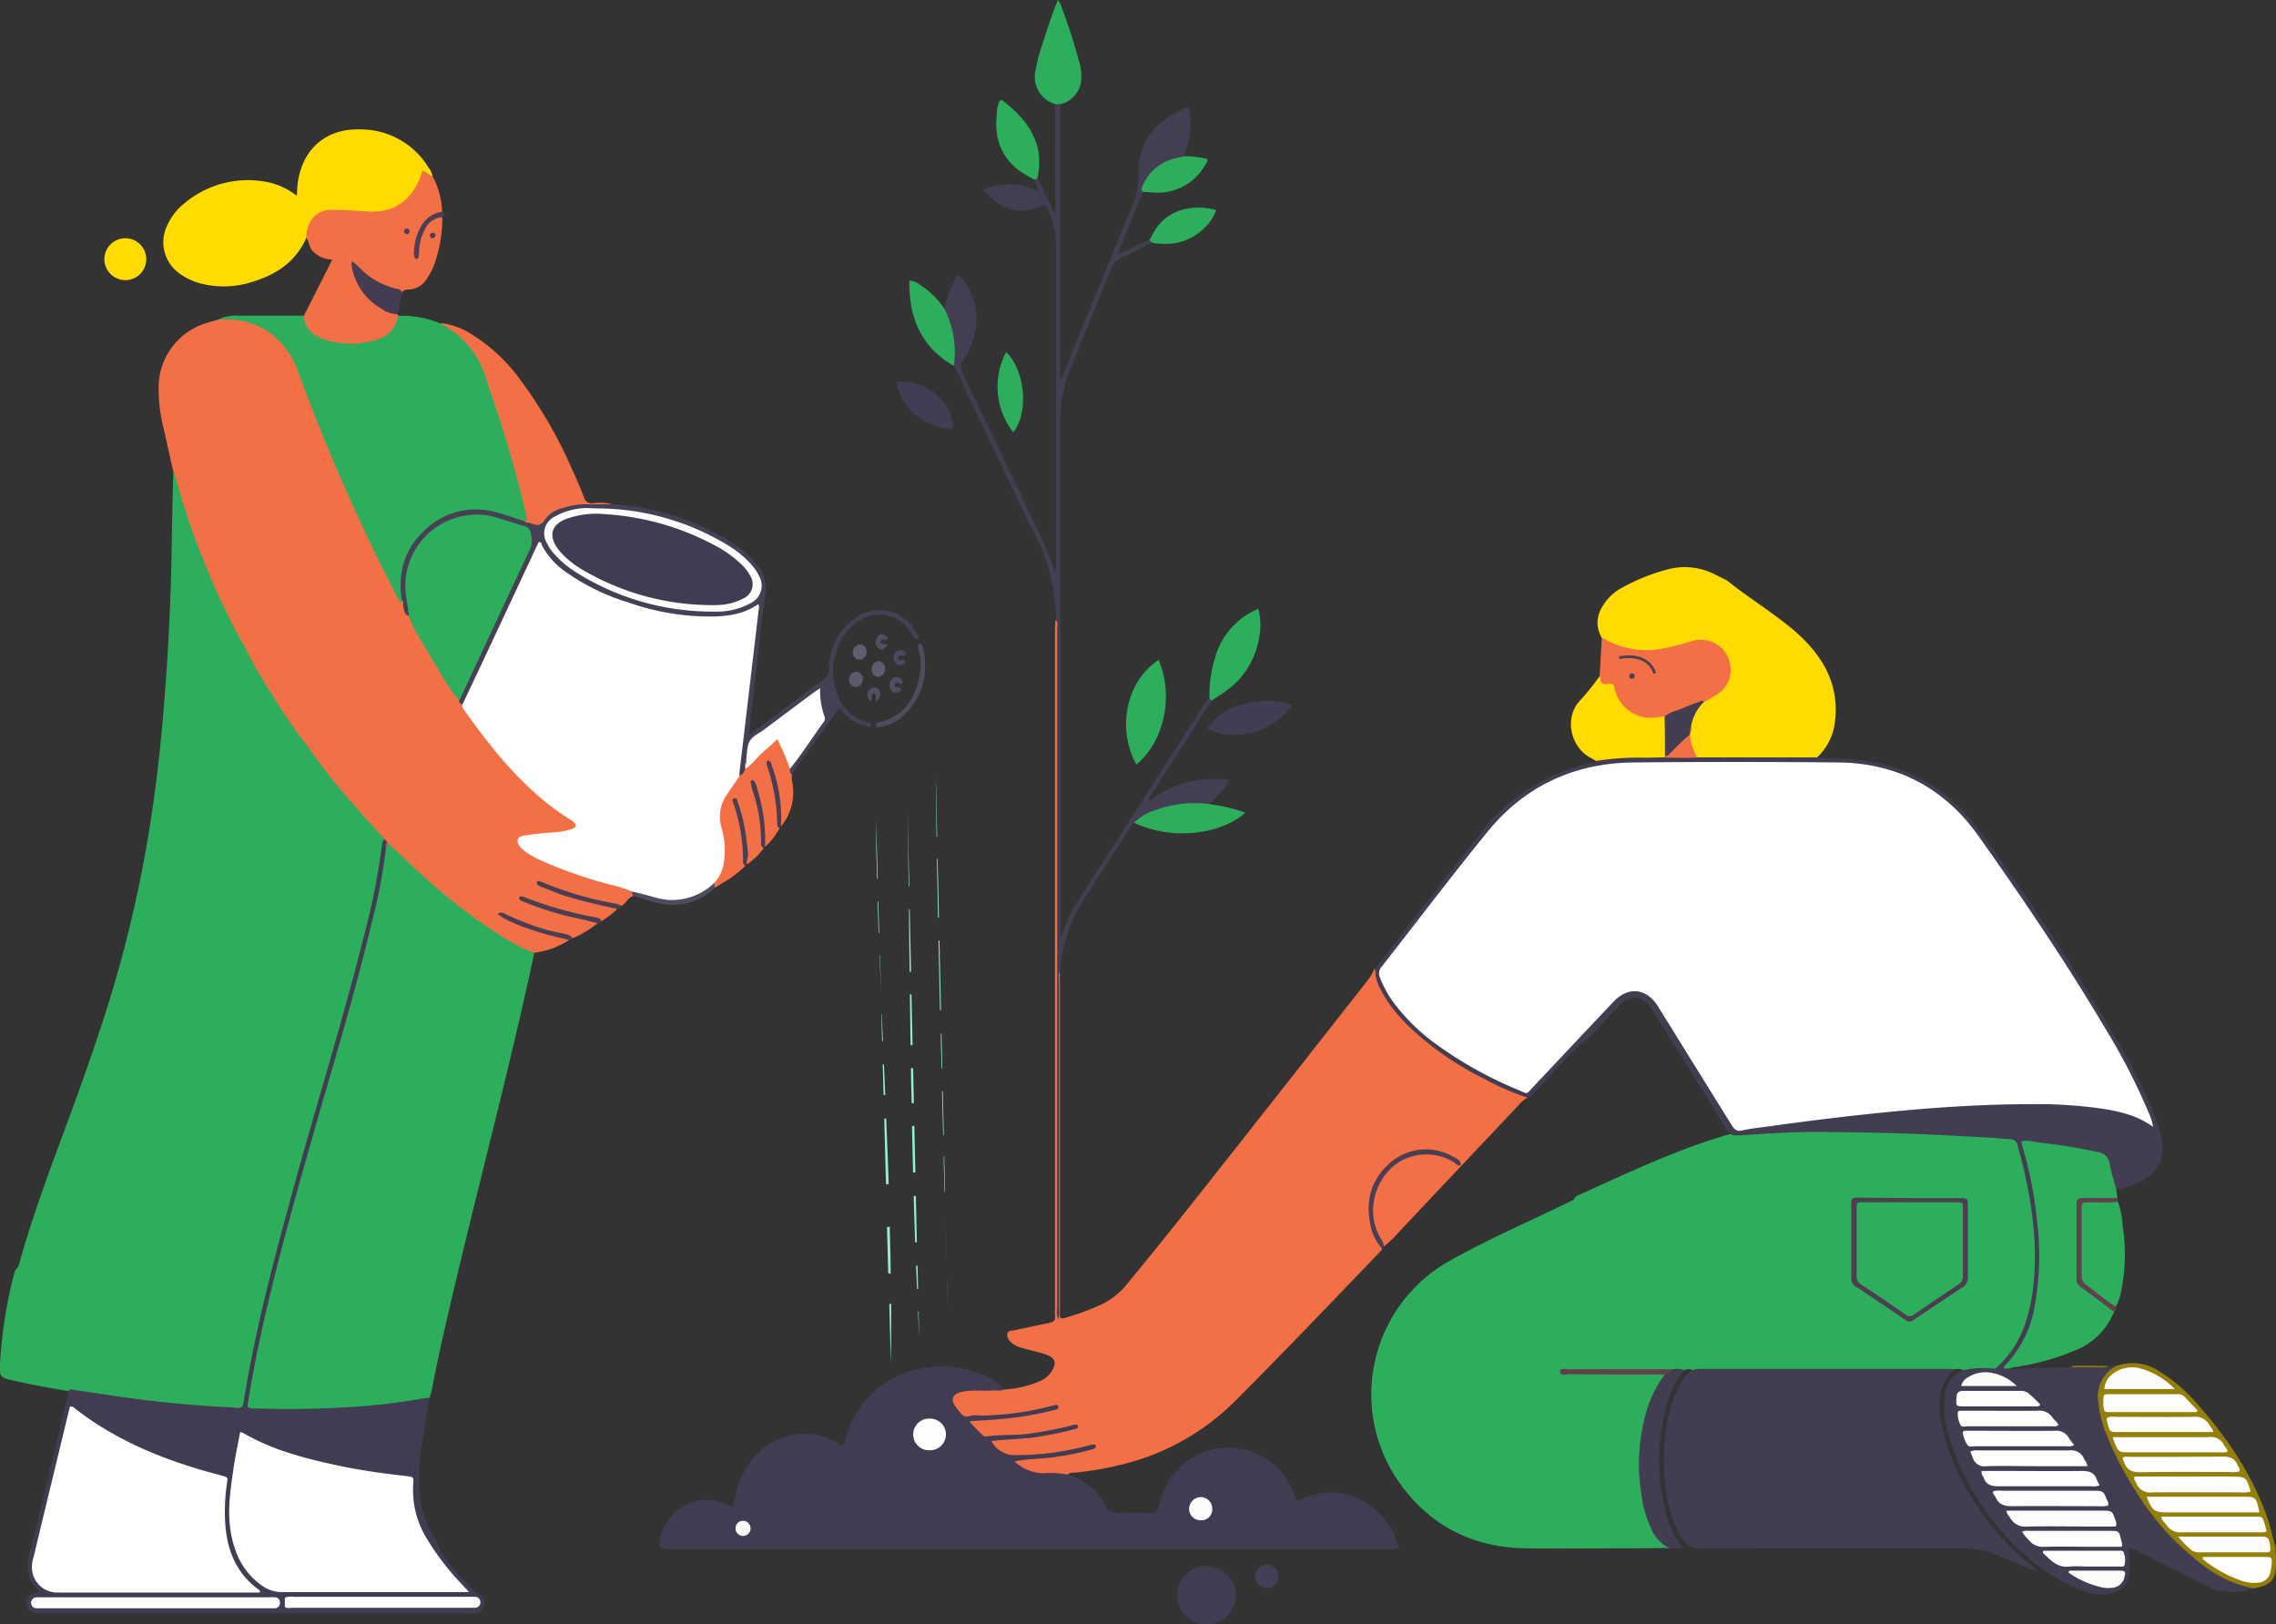 <svg id="Layer_1" data-name="Layer 1" xmlns="http://www.w3.org/2000/svg" viewBox="0 0 415.16 296.33"><rect x="0" y="0" width="415.16" height="296.33" fill="#333333" stroke="none"/><path d="M365.73,259.78a2.88,2.88,0,0,0-1.69-.16,6.27,6.27,0,0,1-2.71.48h-43a3.69,3.69,0,0,1-2.07-.31,1.36,1.36,0,0,0-1.43,0,9.05,9.05,0,0,1-2.59.26c-6.21,0-12.41,0-18.62,0,5.05,0,10.1,0,15.14,0a5.32,5.32,0,0,1,2.1.2c.91.78.05,1.38-.27,1.95-4.43,8-4.53,16.32-2,24.86a8.22,8.22,0,0,0,3,4.39c.25.19.55.37.48.78-2.4,0-4.8.05-7.2.05-6.39,0-12.78.1-19.16,0-9.45-.18-17.13-4-22.71-11.68a27.91,27.91,0,0,1,8.82-40.68c6.28-3.54,12.87-6.47,19.36-9.58l3.4-1.63a1.75,1.75,0,0,1,1.07-.94c8.28-3.74,16.48-7.66,25.18-10.38a26.13,26.13,0,0,1,3.15-.85,208.92,208.92,0,0,1,21.08-.72c9.53.29,19.07.51,28.59,1.32a2.62,2.62,0,0,1,2.58,2.26A94.22,94.22,0,0,1,379,234.8a40.8,40.8,0,0,1-1.75,17.08,16.19,16.19,0,0,1-5.46,7.79C369.74,259.57,367.75,260.39,365.73,259.78Z" transform="translate(-7.54 -9.83)" style="fill:#2cae5c"/><path d="M259.64,237.55c0,.31-.23.48-.41.67-8.84,9.21-17.65,18.45-26.68,27.48a43.9,43.9,0,0,1-18.92,10.92,59.71,59.71,0,0,1-10.12,1.86c-.42,0-.89,0-1.2.36-3,.31-6,.68-8.67-1.06-.5-.31-1.2-.64-1.09-1.3s.93-.63,1.49-.68A62.57,62.57,0,0,0,206.21,274a64.35,64.35,0,0,1-13.44,1.84,5.6,5.6,0,0,1-4.43-2.05c-.79-.81-.6-1.34.57-1.47,1.57-.18,3.15-.22,4.73-.34a49,49,0,0,0,8.82-1.51,60.84,60.84,0,0,1-14.59,1.79,4.64,4.64,0,0,1-3.49-2.56c-.29-1.11.65-1,1.21-1,2.12-.17,4.24-.26,6.35-.5,2.39-.28,4.73-.76,6-1a64.83,64.83,0,0,1-13.88,1.52c-1.25,0-3-1.76-3.08-3.15-.09-1.19.65-2,2.3-2.27a28.89,28.89,0,0,1,7.49,0,18.73,18.73,0,0,0,6.19-1.41,4.89,4.89,0,0,0,2.41-1.89c.95-1.52.69-2.42-1-3.06-.66-.25-1.36-.39-2.05-.58s-1.69-.42-2.52-.68a4.18,4.18,0,0,1-1.84-1,1.75,1.75,0,0,1-.67-1.59c.16-.61.88-.49,1.39-.6,2.08-.44,4.16-.91,6.24-1.32.77-.15,1.18-.48,1.06-1.32a8.66,8.66,0,0,1,0-1.14V125.07c0-.71.05-1.42.07-2.12,1,.36.55,1.2.55,1.82,0,10.27,0,20.53,0,30.79,0,7.92.07,15.84,0,23.75-.26,23.25-.11,46.49-.16,69.74,0,.29.1.6,0,.79a5.37,5.37,0,0,0,0-1.51q0-29.9,0-59.78c0-.55-.45-1.29.39-1.68,0,.59.05,1.19.05,1.79v61.5c.46.35.81.12,1.15,0a42.28,42.28,0,0,0,6.29-2.31,13,13,0,0,0,4.62-3.57c7-8.46,13.77-17.09,20.56-25.7q11.76-14.92,23.48-29.87a7.71,7.71,0,0,0,1.26-2.21c.72,1,.6,2.25,1.16,3.33,2.71,5.21,7,8.89,11.67,12.15a67.52,67.52,0,0,0,13.39,7.15,3.07,3.07,0,0,1,1.66,1,4.64,4.64,0,0,0-1.59,1.33L274.11,222.5l-.22-.11c-4.61-4.52-12.93-2.43-15.36,3.87a11.19,11.19,0,0,0,.45,9.62A5.25,5.25,0,0,1,259.64,237.55Z" transform="translate(-7.54 -9.83)" style="fill:#f36f45"/><path d="M190.8,263.22c-.69.47-1.48.21-2.22.27-1.9.15-3.83-.18-5.71.28-1.61.38-2,1.42-1,2.71.26.35.52.7.79,1,.47.57.93,1,1.81.64a5.07,5.07,0,0,1,1.79-.06,51.51,51.51,0,0,0,12.42-1.59l1.11-.26c.31-.07.71-.25.79.22s-.32.52-.64.6a61.76,61.76,0,0,1-6.87,1.35c-2.8.36-5.62.55-8.72.71a24.16,24.16,0,0,0,2.57,2.65.69.69,0,0,0,.62.13c2.64-.41,5.32-.11,8-.54a70.82,70.82,0,0,0,7.36-1.43c.42-.12.81-.33,1.25-.05.13.57-.36.64-.67.72a69.27,69.27,0,0,1-7,1.43c-2.7.37-5.42.4-8.11.7a4.85,4.85,0,0,0,3.82,2.57,50.4,50.4,0,0,0,14-1.77c.42-.11.82-.32,1.26,0,.06.62-.47.65-.84.77a49.09,49.09,0,0,1-6.7,1.36c-2.35.38-4.75.26-7.3.8a8,8,0,0,0,5,2.16,19.11,19.11,0,0,1,4.72.24,11.49,11.49,0,0,1,6.95,5.85,1.8,1.8,0,0,0,1.9,1.11c2-.06,4,0,6.06,0,1.3,0,1.31,0,1.66-1.36a15.49,15.49,0,0,1,2.65-5.59A12.73,12.73,0,0,1,243,281c.4.83.76,1.68,1.2,2.64,4.59-2.21,9.08-2.15,13.28.91a13,13,0,0,1,5.19,7.62,2.71,2.71,0,0,1-1.72.26H129.53c-1.82,0-1.93-.15-1.55-2a8.7,8.7,0,0,1,12.22-6.13c.34.15.63.43,1.08.41a31.9,31.9,0,0,1,.76-3.49c1.69-5.16,5-8.68,10.47-9.69a11.22,11.22,0,0,1,7.43,1.33c.43.23.85.49,1.25.73.44-.24.39-.66.47-1a17.75,17.75,0,0,1,15.45-13.37,19.11,19.11,0,0,1,12,2.57A5.57,5.57,0,0,1,190.8,263.22Z" transform="translate(-7.54 -9.83)" style="fill:#423c52"/><path d="M316.27,259.78a3.28,3.28,0,0,1,1.61-.22h44.85c.44,0,.87,0,1.31.05-2.78,2.4-3,5.56-2.55,8.85a36.37,36.37,0,0,0,4.3,12.12,46.5,46.5,0,0,0,12.6,15.1c.26.2.51.42.76.63-.45.3-.76-.09-1.09-.22-1.88-.75-3.75-1.5-5.59-2.33a17.8,17.8,0,0,0-7.48-1.49c-15.67,0-31.35,0-47,.06a4.08,4.08,0,0,1-3.86-2.19,19.28,19.28,0,0,1-2.39-6.74,37.59,37.59,0,0,1,.47-16.55,17.91,17.91,0,0,1,2-4.83A6,6,0,0,1,316.27,259.78Z" transform="translate(-7.54 -9.83)" style="fill:#433d52"/><path d="M392.59,258.93l.83.13c0,.63-.58.89-.95,1.27a6.33,6.33,0,0,0-1.74,5.55c.49,4.1,2.27,7.73,4.16,11.3a51.84,51.84,0,0,0,14.81,17.87,19.08,19.08,0,0,0,7.72,3.8,1.41,1.41,0,0,1,1.19.74,11,11,0,0,1-8.73-.52c-3.95-2-7.88-4-11.82-6a5.38,5.38,0,0,0-2.3-.81c-.52-.14-.6-.58-.71-1-2-8.08-6.14-15-11.36-21.37a39,39,0,0,0-9.14-8.61c-1-.63-2.33-.7-3.09-1.75,4.67-4,6.37-9.44,7-15.35.8-7.71-.33-15.21-2.15-22.65-.22-.9-.54-1.78-.72-2.69a1.37,1.37,0,0,0-1.49-1.19c-1.36-.08-2.71-.24-4.07-.31-5.88-.31-11.76-.66-17.65-.8-4.9-.12-9.81-.23-14.72-.2-4.2,0-8.38.34-12.57.6-.49,0-1,0-1.47,0a3.15,3.15,0,0,1-1.42-1.53c-4.28-7-8.63-13.88-12.91-20.85-2.07-3.36-4.4-3.65-7-.69-1.68,1.87-3.41,3.68-5.18,5.45a3,3,0,0,1-1.27,1c-2.87,2.75-5.46,5.75-8.23,8.59-.41.43-.72,1-1.32,1.19a45.46,45.46,0,0,1-8.22-3.58,56.38,56.38,0,0,1-9.15-5.69c-3.82-3-7.43-6.25-9.65-10.73a6.6,6.6,0,0,1-.86-3.6q5-6.47,10-12.94c2.88-3.71,5.81-7.38,8.67-11.11A35.44,35.44,0,0,1,297.73,149c.32-.07.63-.19.94-.29,1.4-1.06,3.1-1,4.69-1,2.61-.15,5.22-.1,7.83,0q3-.06,6,0c6.62,0,13.24,0,19.87,0a2.83,2.83,0,0,1,2,.46l3.93.05c10.82.22,19.55,4.66,25.85,13.41,8.38,11.65,16.38,23.55,23.67,35.92a109.25,109.25,0,0,1,8.13,16,21.91,21.91,0,0,1,1.29,4.89,6.18,6.18,0,0,1-2.51,6,13.26,13.26,0,0,1-5.85,2.38c-1.09-1-1.16-2.45-1.43-3.73a3.24,3.24,0,0,0-2.95-2.74c-3.64-.76-7.31-1.24-11-1.73-1.16-.15-1.34.2-1,1.23a69.7,69.7,0,0,1,2.68,22.62c-.27,5.77-1.5,11.23-5.29,15.83-.27.33-.88.64-.32,1.22l11.07-.27c2.29-.33,4.61.11,6.9-.23Z" transform="translate(-7.54 -9.83)" style="fill:#433d52"/><path d="M339,148l-21.94,0c-1.53-.94-1.29-2.6-1.64-4a2,2,0,0,1,.05-.49,6,6,0,0,0,.19-1.45,6.67,6.67,0,0,1,2.51-4.55,16.33,16.33,0,0,1,2-1.36,4.8,4.8,0,0,0,2.15-6.17,5,5,0,0,0-5.76-2.93,62.29,62.29,0,0,1-7.15,1.66,16.12,16.12,0,0,1-8.57-1.53,2.22,2.22,0,0,1-1.18-1.08c-1.31-2.43-.72-4.62.87-6.66a9.35,9.35,0,0,1,3-2.47,37.31,37.31,0,0,1,8.15-3.26,12.14,12.14,0,0,1,8.86,1c.68.35,1.36.67,2,1,2.8,2.25,5.79,4.22,8.68,6.34,3.17,2.32,6.2,4.78,8.38,8.13A16.28,16.28,0,0,1,342,142.88,10.58,10.58,0,0,1,339,148Z" transform="translate(-7.54 -9.83)" style="fill:#ffdb00"/><path d="M200.94,186.87c-.42.59-.21,1.27-.21,1.9q0,29.91,0,59.81a5.2,5.2,0,0,1-.15,1.95,3.81,3.81,0,0,1-.21-2q0-52.84,0-105.69,0-9.09,0-18.19c0-.58.2-1.2-.2-1.74a35,35,0,0,0-4-15.86c-5-10.14-9.75-20.35-14.61-30.53a5,5,0,0,1-.29-1.92,15.85,15.85,0,0,0-1.33-7.12c-.21-.48-.52-1-.17-1.53a22.37,22.37,0,0,1,2.42-5.88c.52,0,.71.44,1,.77a11.64,11.64,0,0,1,1.58,11.62,10.69,10.69,0,0,1-1.45,2.93,2.22,2.22,0,0,0-.12,2.67c4.74,9.83,9.43,19.69,14.15,29.53a46.11,46.11,0,0,1,2.61,6.64,3.89,3.89,0,0,0,.21-1.8q0-28.83,0-57.67A16,16,0,0,0,198.65,48c-.3-.66-.56-.91-1.33-.53-3.38,1.66-7.54.71-10.42-3.07,3.41-1.24,6.67-1.46,10,.34,0-.85-.6-1.41-.72-2.13a.53.53,0,0,1,.6-.32l3,6.21.26,0V28.84a.51.51,0,0,1,.87,0V79l.23.06c.4-1,.77-2.08,1.19-3.11l10.56-25.74c.35-.86.7-1.72,1.07-2.57a13.72,13.72,0,0,0,1.24-6c-.19-6.31,3.71-10,8.28-11.95.87-.36,1-.28,1.1.74a14.36,14.36,0,0,1-1.12,7.84,1.12,1.12,0,0,1-.9.63A8.28,8.28,0,0,0,216,44.83c-1.51,3.7-3,7.4-4.67,11.43l5.84-2.63c.31,0,.54.13.51.49-1.9.94-3.8,1.91-5.72,2.8a2.92,2.92,0,0,0-1.62,1.7c-2.48,6.12-5,12.21-7.48,18.33a26,26,0,0,0-1.92,9.9q0,46.11,0,92.22v1.45l.26.06.46-1.3a24.17,24.17,0,0,1,2.34-4.86q11.85-18.46,23.72-36.91a5.08,5.08,0,0,1,.41-.51c.34.09.39.35.38.64-1.66,2.62-3.3,5.26-5,7.87-2,3.08-3.94,6.15-5.91,9.22a1.76,1.76,0,0,0-.51,1.31c4.34-3.45,9.26-4.43,14.69-4-.82,1.94-2.36,3.11-3.61,4.5-.23.41-.62.38-1,.35a18.89,18.89,0,0,0-11.72,2.64c-.33.21-.73.23-1.07.41a7.56,7.56,0,0,0-1.31,1.85c-2.52,3.88-5,7.81-7.53,11.67A27.07,27.07,0,0,0,200.94,186.87Z" transform="translate(-7.54 -9.83)" style="fill:#443e53"/><path d="M371.46,259.53a16.92,16.92,0,0,1,6.82,4,63,63,0,0,1,13.94,18.76,38.51,38.51,0,0,1,3.33,9.51,2.2,2.2,0,0,0,.21.44c.07.65.12,1.3.2,1.94a9.32,9.32,0,0,1-.2,3.57,3.08,3.08,0,0,1-1.93,2.28,8.16,8.16,0,0,1-6.05.13,36.09,36.09,0,0,1-13.5-9.26,46.32,46.32,0,0,1-11.42-19.75,15.43,15.43,0,0,1-.57-6.79,5.47,5.47,0,0,1,3.44-4.6A17.5,17.5,0,0,1,371.46,259.53Z" transform="translate(-7.54 -9.83)" style="fill:#433d52"/><path d="M299.73,126.14a15.73,15.73,0,0,0,11.17,2c1.75-.35,3.48-.85,5.2-1.34a6.27,6.27,0,0,1,2.1-.25,5.38,5.38,0,0,1,4.9,4.31,5.3,5.3,0,0,1-2.47,5.73l-2.25,1.32c-2.38,1.12-4.9,1.91-7.3,3-4.55,1-7.27-.38-9.19-4.58-.31-.69-.59-1.22-1.47-1.28-1.11-.08-1.51-.75-1.1-1.82C299.46,130.82,299.59,128.48,299.73,126.14Z" transform="translate(-7.54 -9.83)" style="fill:#f36f45"/><path d="M418.61,299.59a21.11,21.11,0,0,1-8.73-3.87,49.2,49.2,0,0,1-12.84-14,59.19,59.19,0,0,1-5.65-11.21,20.47,20.47,0,0,1-1.1-4.92,6.3,6.3,0,0,1,3.13-6.52,8.77,8.77,0,0,1,8.12,1,30.08,30.08,0,0,1,6.91,6c5.47,6.18,10,12.91,12.73,20.79.59,1.71.9,3.47,1.42,5.19,0,.87.1,1.74.1,2.61C422.71,298,421.94,299,418.61,299.59Z" transform="translate(-7.54 -9.83)" style="fill:#937f09"/><path d="M299.32,133.17c.28,1.44.35,1.57,1.59,1.4.72-.11,1,.05,1.12.73a6.75,6.75,0,0,0,7.85,5.36,11,11,0,0,1,1.29-.11c.77.87.49,1.95.5,2.94a16.56,16.56,0,0,1-.15,4,1.36,1.36,0,0,1-.36.5c-1.35,0-2.71.09-4.07.05a49.41,49.41,0,0,0-8.42.61c-.37-.22-.74-.45-1.12-.65-3.27-1.73-4.8-6.85-2-10.16A45.92,45.92,0,0,0,299.32,133.17Z" transform="translate(-7.54 -9.83)" style="fill:#ffdb00"/><path d="M274.11,222.5q-5.66,6-11.32,12A19.25,19.25,0,0,1,260,237.2c-3.73-3.84-3-11,1.43-14.92,3.38-3,9.83-2.88,12.57.15Z" transform="translate(-7.54 -9.83)" style="fill:#f36f45"/><path d="M312.44,259.66a4.32,4.32,0,0,1,2.39.11,17.36,17.36,0,0,0-3.69,7.89,38,38,0,0,0,.1,17.48,16.18,16.18,0,0,0,3.34,7.05,9.37,9.37,0,0,1-2.52.05,6.62,6.62,0,0,1-3.35-3.61,20.49,20.49,0,0,1-1.75-6.08,34.58,34.58,0,0,1,.91-15.3,21.49,21.49,0,0,1,3.32-6.67C311.33,259.89,312,259.91,312.44,259.66Z" transform="translate(-7.54 -9.83)" style="fill:#433d52"/><path d="M201,28.84h-.87a5.11,5.11,0,0,1-3.73-6,32.61,32.61,0,0,1,1.37-5.22c.82-2.59,1.66-5.18,2.71-7.75a2.31,2.31,0,0,1,.7,1.28,105.79,105.79,0,0,1,3.3,10.27A9.09,9.09,0,0,1,204.8,24,5,5,0,0,1,201,28.84Z" transform="translate(-7.54 -9.83)" style="fill:#2cae5c"/><path d="M218.9,130.21c2.87,7.06.82,15-4.07,19.09C211.29,143,212.78,134.17,218.9,130.21Z" transform="translate(-7.54 -9.83)" style="fill:#2cae5c"/><path d="M227.59,295.51a5.33,5.33,0,1,1-5.3,5.45A5.3,5.3,0,0,1,227.59,295.51Z" transform="translate(-7.54 -9.83)" style="fill:#423c52"/><path d="M228.52,137.64a.82.82,0,0,1-.38-.64,24.32,24.32,0,0,1,1.09-7.39,13.54,13.54,0,0,1,7.83-8.71,10.89,10.89,0,0,1,.19,5A14.79,14.79,0,0,1,231,136C230.17,136.59,229.34,137.1,228.52,137.64Z" transform="translate(-7.54 -9.83)" style="fill:#2cae5c"/><path d="M214.42,159.93a8.85,8.85,0,0,1,3.86-2.31,20.7,20.7,0,0,1,9.93-1.09,30.72,30.72,0,0,1,6.48,1.55C230.76,161.72,221.9,163.45,214.42,159.93Z" transform="translate(-7.54 -9.83)" style="fill:#2cae5c"/><path d="M196.79,42.26a.77.77,0,0,1-.6.32,24.17,24.17,0,0,1-2.81-1.67c-3.44-2.67-4.52-6.26-4-10.43a5.07,5.07,0,0,1,.56-2.37c.52-.1.78.3,1.1.55,2.78,2.22,5,4.84,5.85,8.42A13.09,13.09,0,0,1,196.79,42.26Z" transform="translate(-7.54 -9.83)" style="fill:#2cae5c"/><path d="M179.71,66a17.33,17.33,0,0,1,1.92,9.77,7.4,7.4,0,0,1-.13.8c-6-3.47-8.18-8.86-8.09-15.54a3.11,3.11,0,0,1,1.86.7A15.83,15.83,0,0,1,179.71,66Z" transform="translate(-7.54 -9.83)" style="fill:#2cae5c"/><path d="M243.31,138.41c-3.31,4.94-10.45,7-15.6,4.34C230.28,138.72,236.91,136.49,243.31,138.41Z" transform="translate(-7.54 -9.83)" style="fill:#433d53"/><path d="M217.69,54.12l-.51-.49c.14-.24.3-.46.42-.7C219.68,48.54,224,47,228.92,48a4.17,4.17,0,0,1,.44.19c-1,3-4.61,6-8.57,6.1A14.65,14.65,0,0,1,217.69,54.12Z" transform="translate(-7.54 -9.83)" style="fill:#2cae5c"/><path d="M216,44.83c-.41-.39-.19-.78,0-1.19a8.54,8.54,0,0,1,6.24-5c.42-.09.84-.2,1.26-.31a18.44,18.44,0,0,1,4.19.47c.23.49-.12.83-.34,1.17a9.89,9.89,0,0,1-9.07,5C217.52,44.92,216.77,44.87,216,44.83Z" transform="translate(-7.54 -9.83)" style="fill:#2cae5c"/><path d="M171,79.5c4.93-.58,9.84,3.15,10.39,7.79.06.57-.1.81-.7.74A10.78,10.78,0,0,1,171,79.5Z" transform="translate(-7.54 -9.83)" style="fill:#433d53"/><path d="M192.37,88.69a13.5,13.5,0,0,1-1.3-14.64C194.44,77.26,195.32,85,192.37,88.69Z" transform="translate(-7.54 -9.83)" style="fill:#2cae5c"/><path d="M274,222.43c-.64.13-1-.42-1.42-.68a9.5,9.5,0,0,0-7.86-.83c-3.77,1.14-6.41,5-6.69,9a9.93,9.93,0,0,0,1.25,5.64,4.28,4.28,0,0,1,.72,1.63c-.14.11-.27.23-.4.35a8.33,8.33,0,0,1-2.05-4.17c-.92-4.16-.07-7.9,3-10.9a9.92,9.92,0,0,1,12-1.66C273.29,221.18,274.06,221.48,274,222.43Z" transform="translate(-7.54 -9.83)" style="fill:#4b3e53"/><path d="M238.67,295.28a2.08,2.08,0,0,1,2.05,2.25,2.12,2.12,0,0,1-2.17,2,2.17,2.17,0,0,1-2.07-2.26A2.14,2.14,0,0,1,238.67,295.28Z" transform="translate(-7.54 -9.83)" style="fill:#453f55"/><path d="M374.22,259.46l-1.11.06a.51.51,0,0,1,.18-.61,20.54,20.54,0,0,0,5.43-11,51.77,51.77,0,0,0,.4-15.32,74.33,74.33,0,0,0-2.63-13.46c-.09-.31-.14-.64-.23-1.07,1.24-.34,2.4.12,3.54.24a95.26,95.26,0,0,1,10.32,1.7,2.43,2.43,0,0,1,2.24,2.15c.28,1.55.78,3.06,1.19,4.59l.24,1.63c-.73.7-1.65.41-2.49.48-1.45.13-3.3-.64-4.24.37s-.29,2.81-.31,4.26c0,3,0,6,0,9a2.22,2.22,0,0,0,1,2.05c1.45,1.05,2.92,2.08,4.28,3.26.44.38,1,.66,1.12,1.34a12.57,12.57,0,0,1-7.21,7.1,45.1,45.1,0,0,1-11.42,3.08C374.4,259.32,374.31,259.41,374.22,259.46Z" transform="translate(-7.54 -9.83)" style="fill:#2cae5c"/><path d="M393.86,229.06a14.67,14.67,0,0,1,.86,4.28,34.08,34.08,0,0,1-.26,12,8,8,0,0,1-1,2.88c-.61.19-1-.17-1.47-.49-5.19-3.74-5.2-3.73-5.19-10.19,0-2.29,0-4.58,0-6.87,0-1.64.32-1.95,1.92-1.9S392.17,228.43,393.86,229.06Z" transform="translate(-7.54 -9.83)" style="fill:#2cae5c"/><path d="M393.86,229.06c-1.79.22-3.59.05-5.38.11-1.18,0-1.22,0-1.22,1.17,0,4.08,0,8.17,0,12.25a1.69,1.69,0,0,0,.7,1.53c1.83,1.36,3.58,2.84,5.49,4.1.08.36.1.7-.3.91-2.09-1.57-4.17-3.14-6.27-4.7a1.41,1.41,0,0,1-.56-1.27c0-4.52,0-9,0-13.56,0-1.1.14-1.21,1.26-1.22,2.07,0,4.14,0,6.21,0C393.81,228.62,393.84,228.84,393.86,229.06Z" transform="translate(-7.54 -9.83)" style="fill:#60404c"/><path d="M392.19,259a3.09,3.09,0,0,1-1.89.24c-1.67,0-3.34,0-5,0a.94.94,0,0,1,.73-.27Z" transform="translate(-7.54 -9.83)" style="fill:#937f09"/><path d="M355.86,228.39h9c1.57,0,1.62,0,1.63,1.51,0,4.31,0,8.63,0,12.94a1.93,1.93,0,0,1-.92,1.78q-4.5,3-9,6a1.12,1.12,0,0,1-1.47,0q-4.53-3.1-9.1-6.13a1.61,1.61,0,0,1-.77-1.5c0-4.48,0-8.95,0-13.43,0-1.19.06-1.23,1.36-1.24Z" transform="translate(-7.54 -9.83)" style="fill:#4d3d50"/><path d="M312.44,259.66a3,3,0,0,1-1.25.92c-5.78,0-11.57,0-17.35-.06-.62,0-1.73.45-1.75-.5,0-.7,1.09-.41,1.69-.41,5.73,0,11.46,0,17.19,0C311.46,259.6,312,259.64,312.44,259.66Z" transform="translate(-7.54 -9.83)" style="fill:#61404c"/><path d="M228.67,285.05a2,2,0,0,1-2,2.12,2.08,2.08,0,0,1-2.22-2.08,2.15,2.15,0,0,1,2.18-2.15A2.11,2.11,0,0,1,228.67,285.05Z" transform="translate(-7.54 -9.83)" style="fill:#fcfcfd"/><path d="M400.27,215.4c-3-2.19-6.26-2.84-9.56-3.36a83.56,83.56,0,0,0-12.75-.78c-8.31,0-16.59.53-24.86,1.32-7.61.72-15.19,1.65-22.76,2.71-1.67.24-3.37.38-5,.76-1,.24-1.47-.19-1.94-1Q319,208,314.6,200.89c-1.55-2.51-3.09-5-4.66-7.51-2.08-3.3-5.38-3.65-8.06-.83-4.93,5.19-9.82,10.42-14.73,15.62-1.29,1.36-.85,1.27-2.6.52a72.89,72.89,0,0,1-14.86-8.24,36.14,36.14,0,0,1-7.86-7.61,19.52,19.52,0,0,1-2.59-4.72,1.76,1.76,0,0,1,.33-1.94c6.44-8.21,12.72-16.54,19.31-24.62,6.82-8.36,15.85-12.53,26.62-12.64q18.69-.18,37.37,0c10.78.12,19.39,4.68,25.62,13.5,7.95,11.23,15.69,22.61,22.72,34.45a115.18,115.18,0,0,1,8.29,16A9.16,9.16,0,0,1,400.27,215.4Z" transform="translate(-7.54 -9.83)" style="fill:#fff"/><path d="M311.16,148a.31.31,0,0,1,.08-.24,42.19,42.19,0,0,1,3.43-3.52c.29-.28.6-.67,1.12-.43a11.36,11.36,0,0,0,1.31,4.22A58.85,58.85,0,0,1,311.16,148Z" transform="translate(-7.54 -9.83)" style="fill:#f36f45"/><path d="M315.79,143.84a35,35,0,0,0-3.26,3.07c-.39.35-.69.84-1.29.88,0-2.41,0-4.83-.07-7.24a6.44,6.44,0,0,1,2.44-1.18c1.19-.48,2.38-1,3.59-1.39.36-.12.74-.53,1.18-.12a8,8,0,0,0-2.36,4.4c-.19.4,0,.87-.19,1.27A.55.55,0,0,1,315.79,143.84Z" transform="translate(-7.54 -9.83)" style="fill:#433d52"/><path d="M315.83,143.53c-.07-.45-.17-.89.19-1.27A1.72,1.72,0,0,1,315.83,143.53Z" transform="translate(-7.54 -9.83)" style="fill:#9f5258"/><path d="M385.88,273.45a2.39,2.39,0,0,1-1.43.21H367.92c-.52,0-1.18.25-1.53-.27a5.63,5.63,0,0,1-.81-2.12.36.36,0,0,1,.36-.43c.44,0,.88,0,1.31,0,5,0,10,.05,15.06,0a2.61,2.61,0,0,1,2.66,1.4C385.21,272.59,385.53,273,385.88,273.45Z" transform="translate(-7.54 -9.83)" style="fill:#fdfdfb"/><path d="M393.47,288.31h-3.92c-4.09,0-8.18-.09-12.27,0a3.08,3.08,0,0,1-3.08-1.61c-.22-.36-.63-.61-.63-1.29h17.26c2,0,2,0,2.61,1.84A1.26,1.26,0,0,1,393.47,288.31Z" transform="translate(-7.54 -9.83)" style="fill:#fdfcfa"/><path d="M369,278.17h4.11c4.74,0,9.48.05,14.22,0,1.4,0,2.29.34,2.73,1.68a8.24,8.24,0,0,0,.47.95,3.11,3.11,0,0,1-1.48.16c-5.66,0-11.33,0-17,0-1.3,0-2.21-.26-2.66-1.54C369.25,279.08,368.91,278.83,369,278.17Z" transform="translate(-7.54 -9.83)" style="fill:#fff"/><path d="M388.28,277.3h-9.39c-3,0-6-.09-9,0a2.22,2.22,0,0,1-2.54-1.67c-.11-.3-.25-.58-.42-1a3.05,3.05,0,0,1,1.63-.2c5.45,0,10.9,0,16.35,0a2.55,2.55,0,0,1,2.76,1.47C387.85,276.34,388.24,276.61,388.28,277.3Z" transform="translate(-7.54 -9.83)" style="fill:#fffffe"/><path d="M392.07,284.48a4.79,4.79,0,0,1-1.67.12c-5.29,0-10.58-.06-15.86,0-1.45,0-2.41-.33-3-1.66-.15-.33-.53-.56-.44-1.05a3.56,3.56,0,0,1,1.56-.11H389.2c2,0,2,0,2.72,1.79A1.09,1.09,0,0,1,392.07,284.48Z" transform="translate(-7.54 -9.83)" style="fill:#fffefe"/><path d="M383,269.78c-.33.35-.67.24-1,.24q-7.77,0-15.54,0c-.46,0-1.09.24-1.34-.29a4.34,4.34,0,0,1-.46-2.22c0-.26.24-.33.47-.33l1.15,0c4.3,0,8.61.05,12.92,0a2.83,2.83,0,0,1,2.76,1.29C382.25,268.89,382.8,269.22,383,269.78Z" transform="translate(-7.54 -9.83)" style="fill:#fdfdfc"/><path d="M394.55,292h-4.68c-3.11,0-6.23-.07-9.33,0a3.27,3.27,0,0,1-3-1.31,6.73,6.73,0,0,1-1.15-1.43,2.37,2.37,0,0,1,1.31-.16h14.58c1.8,0,1.8,0,2.19,1.8A1.43,1.43,0,0,1,394.55,292Z" transform="translate(-7.54 -9.83)" style="fill:#fdfdfb"/><path d="M379.72,266.09a.89.89,0,0,1-.88.3h-13.1c-1.3,0-1.37-.08-1.35-1,0-1.51.24-1.82,1.39-1.83,3.44,0,6.88,0,10.32,0a2.14,2.14,0,0,1,1.62.6A17.77,17.77,0,0,1,379.72,266.09Z" transform="translate(-7.54 -9.83)" style="fill:#fdfdfb"/><path d="M380.14,293.06c.11-.4.31-.33.45-.33h13.27c.41,0,.95-.14,1.1.43a3.58,3.58,0,0,1,.07,2.24c-.12.31-.59.2-.91.2h-6.38a19.07,19.07,0,0,0-2.62,0C382.77,295.93,381.52,294.36,380.14,293.06Z" transform="translate(-7.54 -9.83)" style="fill:#fdfdfb"/><path d="M385,296.36c3.05,0,6.09,0,9.14,0,1.07,0,1.17.17.92,1.13a2.46,2.46,0,0,1-2.3,2,5.54,5.54,0,0,1-1.94-.11,17.21,17.21,0,0,1-6-2.69Z" transform="translate(-7.54 -9.83)" style="fill:#fcfbf7"/><path d="M375.41,262.68H365.27a2.44,2.44,0,0,1,1.3-1.62,5.86,5.86,0,0,1,4.39-.76A8.5,8.5,0,0,1,375.41,262.68Z" transform="translate(-7.54 -9.83)" style="fill:#faf9f5"/><path d="M418.09,281.92a4.2,4.2,0,0,1-1.72.16c-5.4,0-10.81-.06-16.21,0a2.67,2.67,0,0,1-2.94-1.7c-.14-.34-.52-.58-.33-1.19h17.73C417.24,279.23,417.24,279.23,418.09,281.92Z" transform="translate(-7.54 -9.83)" style="fill:#fdfdfa"/><path d="M419.67,285.73h-16.8c-2.36,0-2.74-.28-3.77-2.86h17.48C419.09,282.87,419.09,282.87,419.67,285.73Z" transform="translate(-7.54 -9.83)" style="fill:#fefdfc"/><path d="M416.07,278.22a4,4,0,0,1-1.78.14c-5.45,0-10.9-.06-16.34.05-1.55,0-2.47-.43-2.95-1.85-.09-.25-.31-.46-.24-.81.4-.29.9-.15,1.36-.15,5.61,0,11.22,0,16.83-.05,1.39,0,2.29.34,2.78,1.63C415.84,277.48,416.14,277.7,416.07,278.22Z" transform="translate(-7.54 -9.83)" style="fill:#fefefe"/><path d="M401.75,286.5h17.13c1.33,0,1.34,0,1.72,1.22.15.46.24.94.38,1.48a2.91,2.91,0,0,1-1.44.16c-4.64,0-9.28,0-13.91,0a3,3,0,0,1-2.91-1.35C402.42,287.59,401.92,287.3,401.75,286.5Z" transform="translate(-7.54 -9.83)" style="fill:#fdfdfb"/><path d="M408.19,267.43H392.51c-1.14,0-1.16-.05-1.3-1.19a7.34,7.34,0,0,1,0-.81c0-1.24,0-1.26,1.24-1.27,4,0,8.07,0,12.1,0a1.74,1.74,0,0,1,1.48.49c.76.84,1.56,1.64,2.35,2.46Z" transform="translate(-7.54 -9.83)" style="fill:#fdfdfb"/><path d="M392.92,272h5.25c4.09,0,8.18,0,12.27,0a2.59,2.59,0,0,1,2.77,1.44c.19.38.59.64.66,1.21a2.8,2.8,0,0,1-1.38.12H396c-2,0-2,0-2.8-1.91C393.1,272.6,393.06,272.4,392.92,272Z" transform="translate(-7.54 -9.83)" style="fill:#fff"/><path d="M411.26,271.07H394c-1.58,0-1.58,0-2-1.48a7.13,7.13,0,0,1-.18-.8,1.32,1.32,0,0,1,.07-.32,2.88,2.88,0,0,1,1.59-.17c4.7,0,9.39.05,14.08,0a2.94,2.94,0,0,1,3,1.5C410.72,270.13,411.12,270.38,411.26,271.07Z" transform="translate(-7.54 -9.83)" style="fill:#fffffe"/><path d="M404.85,290.15c5.36,0,10.38,0,15.39,0,.83,0,1.18.31,1.28,1.09a4.14,4.14,0,0,1,.12,1.6,1.18,1.18,0,0,1-.79.17c-4,0-8.08,0-12.11,0a2.27,2.27,0,0,1-1.77-.66A16.76,16.76,0,0,1,404.85,290.15Z" transform="translate(-7.54 -9.83)" style="fill:#fdfcfa"/><path d="M409.38,293.86h2.56c2.95,0,5.89,0,8.83,0,1.12,0,1.22.12,1.14,1.23a9.53,9.53,0,0,1-.26,1.6,2.37,2.37,0,0,1-2.22,1.86,7.06,7.06,0,0,1-3.06-.37,23.47,23.47,0,0,1-7.06-3.95Z" transform="translate(-7.54 -9.83)" style="fill:#fffffe"/><path d="M391.4,263.23c.12-2.84,3.53-4.41,6.18-3.86a13.73,13.73,0,0,1,6.65,3.86Z" transform="translate(-7.54 -9.83)" style="fill:#fdfcfa"/><path d="M355.91,229.15c2.78,0,5.56,0,8.35,0,1.3,0,1.33,0,1.33,1.22,0,4.09,0,8.18,0,12.26a1.56,1.56,0,0,1-.78,1.48q-4.08,2.73-8.12,5.51a1.19,1.19,0,0,1-1.6,0q-4-2.79-8.12-5.5a1.58,1.58,0,0,1-.77-1.49c0-4.08,0-8.17,0-12.26,0-1.21,0-1.23,1.34-1.23C350.35,229.14,353.13,229.15,355.91,229.15Z" transform="translate(-7.54 -9.83)" style="fill:#2cae5c"/><path d="M305.22,132.67a.48.48,0,0,1,.51.44.52.52,0,0,1-.46.55.47.47,0,0,1-.54-.46A.53.53,0,0,1,305.22,132.67Z" transform="translate(-7.54 -9.83)" style="fill:#4c3f53"/><path d="M302.9,129.81s5.07-1.25,6.5,2.86" transform="translate(-7.54 -9.83)" style="fill:none;stroke:#4c3f53;stroke-miterlimit:10;stroke-width:0.5px"/><path d="M10.89,240.88c2.58-9.33,6-18.36,9.35-27.42,2.55-6.91,5-13.86,7.19-20.9a233.81,233.81,0,0,0,8-35.72c.93-6.43,1.59-12.89,2.1-19.37q1.19-14.94,1.36-29.94c.06-3.76.16-7.53.24-11.3.84.17.85.93,1,1.52a154,154,0,0,0,10.43,26.46c.68,1.37,1.58,2.62,2.18,4a159.17,159.17,0,0,0,10.74,17,2.7,2.7,0,0,1,.27.39,124,124,0,0,0,9.69,12.12c1.2,1.34,2.3,2.77,3.62,4a1.73,1.73,0,0,1,.63,1.45c-1,8.74-3.28,17.23-5.56,25.7-2.78,10.37-5.87,20.66-8.8,31-2.21,7.81-4.4,15.63-6.36,23.51q-2.7,10.88-4.6,21.91c-.19,1.11-.61,1.84-1.89,1.77-8.18-.44-16.32-1.23-24.41-2.48-2.05-.31-4.11-.58-6.14-1-3.5-.56-7-1.23-10.41-2-1.82-.43-2.09-.73-2-2.57a83.16,83.16,0,0,1,2.61-16.89A2.73,2.73,0,0,1,10.89,240.88Z" transform="translate(-7.54 -9.83)" style="fill:#2cae5c"/><path d="M52.55,128.49a124.43,124.43,0,0,1-7.79-16.21,128.56,128.56,0,0,1-5-14.69,3,3,0,0,0-.53-1.36c-.6-2.7-1.22-5.41-1.81-8.12a28.94,28.94,0,0,1-.93-8.24,12.26,12.26,0,0,1,8.36-11c.82-.29,1.67-.49,2.51-.73,5.45-1.5,12.29,2.3,14.53,8.2,2.74,7.25,5.59,14.44,8.69,21.54s6.41,14.2,10,21.11a.38.38,0,0,0,.4.21c.67.34.45,1,.67,1.56s.1,1.15.73,1.44c1.69,3.28,3.54,6.47,5.48,9.6,1.18,1.9,2.37,3.79,3.62,5.63.23.32.5.6.75.91,5.37,7.94,11.32,15.34,19.55,20.58.51.32,1,.69,1,1.38s-.72,1.06-1.35,1.24a30.85,30.85,0,0,1-5.82.78c-1.06.1-2.55-.19-2.87,1s1.15,1.69,2,2.2c4.35,2.49,9.14,3.8,13.9,5.21,1.39.41,2.9.54,4.14,1.44a1,1,0,0,1,.24,1.14c-1,.26-1.27,1.42-2.19,1.78-2.77.08-5.34-.89-8-1.58a38.76,38.76,0,0,1-6.16-2.15,60.65,60.65,0,0,0,11.55,3.53c.67.15,1.45.09,1.87.82a17.93,17.93,0,0,1-2.93,2.22A92.06,92.06,0,0,1,106,175l-2.41-.88a70.36,70.36,0,0,0,11.74,3.39c.44.1,1.2-.14,1.23.73A20.56,20.56,0,0,1,112,181a47.15,47.15,0,0,1-12.51-4A42.52,42.52,0,0,0,110,180.56a1.73,1.73,0,0,1,1.39.73,15,15,0,0,1-6.37,2.34c-.83.41-1.47-.14-2.13-.46a74.36,74.36,0,0,1-15-10.3,105.44,105.44,0,0,1-9.67-9,2,2,0,0,1-.58-1c-2.17-2.43-4.39-4.82-6.51-7.3a101.17,101.17,0,0,1-7.59-9.79c3.22-3.19,3.75-7,2.4-11.14s-4-6.94-8.49-7.67A5.41,5.41,0,0,0,53,128.26,1.24,1.24,0,0,1,52.55,128.49Z" transform="translate(-7.54 -9.83)" style="fill:#f36f45"/><path d="M78.19,163.52c2.19,2,4.35,4.13,6.57,6.14A97.36,97.36,0,0,0,100,181.21a23.71,23.71,0,0,0,5,2.42c-4.55,21.39-10.26,42.51-15.23,63.8-1.24,5.31-2.46,10.63-3.47,16a12,12,0,0,1-.43,1.41c-1.27.89-2.8.84-4.24,1.07-9,1.44-18.16,1.46-27.28,1.34-1.93,0-2.2-.35-1.88-2.27,1.76-10.55,4.3-20.92,7.06-31.25,2.8-10.48,5.88-20.89,8.85-31.32C70.72,194.21,73,186,75,177.76a130,130,0,0,0,2.51-12.84,2.31,2.31,0,0,1,.45-1.23Z" transform="translate(-7.54 -9.83)" style="fill:#2cae5c"/><path d="M80.88,119.32c-.09.14-.11.55-.35.3a4.5,4.5,0,0,1-.65-1.13,355.46,355.46,0,0,1-17.8-40.43,15,15,0,0,0-5-7.3,13.36,13.36,0,0,0-7.94-2.65h-1.8a7.47,7.47,0,0,1,3.63-.7H63a6.78,6.78,0,0,0,4.87,4.15A14.81,14.81,0,0,0,77,71a4.36,4.36,0,0,0,2.27-2.26c.22-.48.34-1,.9-1.31a18.57,18.57,0,0,1,7.65,1.38,12.87,12.87,0,0,1,7.94,8,186.44,186.44,0,0,1,8,26.48c.16.75.59,1.68-.71,1.94-1.91-.23-3.63-1.09-5.48-1.53a13.51,13.51,0,0,0-16.15,9.92,20.36,20.36,0,0,0-.22,3.73C81.19,118,81.39,118.71,80.88,119.32Z" transform="translate(-7.54 -9.83)" style="fill:#2cae5c"/><path d="M13,292.76c1.07-3.6,1.82-7.27,2.71-10.91,1.52-6.19,3-12.39,4.48-18.58,4.7.64,9.37,1.45,14.09,2s9.54,1,14.33,1.25c.71,0,1.42.07,2.12.16s1.13-.23,1.26-1.06c.58-3.88,1.35-7.73,2.16-11.56,2.18-10.3,5-20.45,7.78-30.58,3.93-14.07,8.24-28,11.82-42.2a131.26,131.26,0,0,0,3.49-17.46,1.91,1.91,0,0,1,.35-.9,1.61,1.61,0,0,1,.61.63h0c-.32.26-.1.67-.26,1A97.94,97.94,0,0,1,75.38,178c-3,12.74-6.85,25.28-10.45,37.87-3.42,12-6.82,24-9.55,36.25q-1.53,6.87-2.65,13.82a4.16,4.16,0,0,0,0,.61,2.69,2.69,0,0,0,1.49.21,177.19,177.19,0,0,0,19-.37,111.58,111.58,0,0,0,11.52-1.46,11,11,0,0,1,1.14-.1c-.54,3.37-1.1,6.73-1.62,10.11-.13.85-.15,1.72-.21,2.58-.22,4.41.17,8.68,2.56,12.55A10.45,10.45,0,0,1,88,293a44.79,44.79,0,0,0,5.94,7,5.24,5.24,0,0,0,1.09.71,1.75,1.75,0,0,1,.82,2,1.78,1.78,0,0,1-1.59,1.44,7.12,7.12,0,0,1-1.31,0q-38.83,0-77.67,0c-.33,0-.66,0-1,0a2,2,0,0,1-1.92-1.69,1.92,1.92,0,0,1,1.36-2c.3-.12.67,0,1-.37C12.26,298.08,12.28,295.5,13,292.76Z" transform="translate(-7.54 -9.83)" style="fill:#423c52"/><path d="M63.42,53.22c-2.08,4.71-6,7-10.74,8.29a16.83,16.83,0,0,1-8.43.06,11.21,11.21,0,0,1-3.71-1.67,7,7,0,0,1-2.43-9.09,10.69,10.69,0,0,1,3.13-3.94,18,18,0,0,1,15.84-3.65,13.63,13.63,0,0,1,4.61,2.32c.06-1,.07-1.78.19-2.56.93-6.12,5.28-9.79,11.48-9.54A14.47,14.47,0,0,1,85.77,40.5,3.93,3.93,0,0,1,86.46,42c-1.18-.23-1.74.29-2.28,1.39-2.1,4.22-5.83,6.1-10.69,5.45a34.81,34.81,0,0,0-4.89-.23c-2.57,0-3.8.93-4.59,3.34C63.86,52.37,63.84,52.89,63.42,53.22Z" transform="translate(-7.54 -9.83)" style="fill:#ffdb00"/><path d="M63.42,53.22A5.39,5.39,0,0,1,64,50.54a4.26,4.26,0,0,1,3.78-2.43c2.29,0,4.56.16,6.84.3,5,.33,8.48-2.27,9.95-7.39.72.11,1.2.72,1.86.94a14.7,14.7,0,0,1,1.76,6.51c-.07.15-.16.32-.3.37-3.35,1.15-4.09,3.92-4.35,7,.15-.78.18-1.59.38-2.37a9.09,9.09,0,0,1,1-2.4,2.92,2.92,0,0,1,3.31-1.62,26.07,26.07,0,0,1-1.2,7.84,12.27,12.27,0,0,1-1.62,3.36,4,4,0,0,1-3.37,2,1.14,1.14,0,0,0-1.2.63,15.94,15.94,0,0,1-8.81-5.1,10.72,10.72,0,0,0,5.57,7.81,15.22,15.22,0,0,1,2.47,1.2.37.37,0,0,1,.09.25c-.51,2.79-2.36,4.16-5,4.68a16.14,16.14,0,0,1-8.36-.33c-2.08-.69-3.66-1.9-3.84-4.32,1.7-3.38,3.41-6.75,5.19-10.28a5.05,5.05,0,0,1-3.75-1.75C63.94,54.75,63.88,53.89,63.42,53.22Z" transform="translate(-7.54 -9.83)" style="fill:#f36f45"/><path d="M103.16,104.9c.71-.1.46-.55.37-1-.86-4.06-2-8.05-3.13-12-1.3-4.45-2.8-8.83-4.27-13.23a16.37,16.37,0,0,0-7.74-9.54c-.18-.1-.35-.25-.53-.37a13,13,0,0,1,5.63,2,31.8,31.8,0,0,1,9,8.41,81.88,81.88,0,0,1,9.38,16.22c.77,1.68,1.51,3.38,2.18,5.1a1.44,1.44,0,0,0,1.66,1.14,9.05,9.05,0,0,1,3.4.17c-.51.69-1.27.49-2,.51a26.65,26.65,0,0,0-5.85.36,7.67,7.67,0,0,0-4.2,2.32C106,106.37,104.42,106.34,103.16,104.9Z" transform="translate(-7.54 -9.83)" style="fill:#f36f45"/><path d="M103.16,104.9c.31.41.81.21,1.2.38,1.07.47,1.88.54,2.63-.74a5.29,5.29,0,0,1,3.12-2,12.7,12.7,0,0,1,4.15-.71c1.63,0,3.26,0,4.89,0A46.22,46.22,0,0,1,141.33,109a16.41,16.41,0,0,1,4.67,4.31,6.5,6.5,0,0,1,1.15,4.93c-.71,4.86-1.18,9.75-1.75,14.63q-.63,5.36-1.25,10.74c.61.1.9-.37,1.27-.63,4.08-3,8.13-6.1,12.22-9.11a2.52,2.52,0,0,0,1.13-2.16,11.1,11.1,0,0,1,4.87-9.19,7.54,7.54,0,0,1,11.51,3.8c-.42.32-.68.11-.91-.26a14.56,14.56,0,0,0-.8-1.24,6.69,6.69,0,0,0-9.7-1.38,9.92,9.92,0,0,0-3.31,4.39,11.3,11.3,0,0,0,.31,9.67,7.26,7.26,0,0,0,4.9,4,1.8,1.8,0,0,0,.32.06c.31,0,.52.18.47.53s-.34.35-.62.29a7.6,7.6,0,0,1-3.89-2c-.43-.41-.83-.86-1.31-1.37l-8.65,12c-.65,0-.58-.47-.59-.88,1-2.14,2.66-3.86,3.93-5.82.48-.73,1-1.45,1.5-2.14a2.74,2.74,0,0,0,.46-2.76,7,7,0,0,1-.39-3.5c-3.87,2.92-7.68,5.76-11.48,8.61-1.28,1-.93,2.48-1.36,3.73a4.2,4.2,0,0,0-.19,1.16,4.53,4.53,0,0,1-.08.75c-.25.66-.45,1.39-1.43,1.09-.53-1.52,0-3,.17-4.51,1-8.55,2-17.09,3-26-3.63,2.19-7.43,2-11.14,1.78a45.36,45.36,0,0,1-24.62-8.81,15.05,15.05,0,0,1-3.72-4.28c-1.8,3.3-3.2,6.6-4.72,9.85Q97.26,128,93.2,136.72c-.29.62-.51,1.35-1.29,1.6a.72.72,0,0,1-.64-.73c.1-1.86,1.18-3.37,1.93-5,3.36-7.17,6.6-14.4,10-21.53a8.4,8.4,0,0,0,.75-2,2.45,2.45,0,0,0-1.79-3.17,35.51,35.51,0,0,0-5.82-1.67,12.6,12.6,0,0,0-14.32,14.48c.2,1.12.83,2.3.09,3.48-.86-.25-.83-1-1-1.7-.09-.4.08-.86-.28-1.2-.72-4.71.33-8.91,3.77-12.31a13.39,13.39,0,0,1,13.67-3.62C100,103.82,101.54,104.39,103.16,104.9Z" transform="translate(-7.54 -9.83)" style="fill:#464055"/><path d="M142.48,151.37a1.89,1.89,0,0,0,1-1.31,19,19,0,0,1,5.13-5.14.88.88,0,0,1,1.48.33c.71,1.55,1.7,3,1.54,4.86,0,.35-.05.75.34,1a6.78,6.78,0,0,0,.06,1.28,9.73,9.73,0,0,1-2,8.16c-.73-1.24-.25-2.64-.46-4a45.32,45.32,0,0,0-1.52-6.64,34.43,34.43,0,0,1,1.7,11,12.67,12.67,0,0,1-2.63,3.37.83.83,0,0,1-.37-.85,27,27,0,0,0-1.26-8.81,32.77,32.77,0,0,1,1.36,9.93,13.05,13.05,0,0,1-3,2.95c-.77-.69-.2-1.56-.26-2.32a40.31,40.31,0,0,0-1.59-8.3,31.65,31.65,0,0,1,1.51,10.89,19.36,19.36,0,0,1-3.94,3l-1.61,1a.8.8,0,0,1-.31-.72c.31-1.27,1.21-2.27,1.49-3.61a16.71,16.71,0,0,0-.43-7C137.81,156.56,139.82,153.84,142.48,151.37Z" transform="translate(-7.54 -9.83)" style="fill:#f36f45"/><path d="M34.22,57.17a3.81,3.81,0,0,1-3.89,3.76,3.82,3.82,0,1,1,3.89-3.76Z" transform="translate(-7.54 -9.83)" style="fill:#ffdb00"/><path d="M80.12,67.14a4.92,4.92,0,0,1-3-1,11,11,0,0,1-5.45-7.91,3,3,0,0,1,.06-.73A7.91,7.91,0,0,1,73.45,59a13.68,13.68,0,0,0,6.65,3.56.87.87,0,0,1,.79.69C80.63,64.53,80.38,65.84,80.12,67.14Z" transform="translate(-7.54 -9.83)" style="fill:#433c52"/><path d="M176.24,130.77a11.19,11.19,0,0,1-1.37,6.31c-1.44,2.45-3.21,4.63-6.24,5.23a7.6,7.6,0,0,1-.8.17.4.4,0,0,1-.49-.31.43.43,0,0,1,.27-.52,1.14,1.14,0,0,1,.32-.07c4.38-1,6.36-4.06,7.29-8.11A10.7,10.7,0,0,0,175,128c-.07-.25-.15-.57.21-.67s.52.14.6.41A7.52,7.52,0,0,1,176.24,130.77Z" transform="translate(-7.54 -9.83)" style="fill:#504b5f"/><path d="M120.14,175.65c-3.08-.68-6.15-1.37-9.17-2.28-1.67-.51-3.25-1.23-4.89-1.83a1.32,1.32,0,0,1-.53-.36.58.58,0,0,1-.07-.45.32.32,0,0,1,.39-.19,2,2,0,0,1,.46.18,63.33,63.33,0,0,0,13.75,4,3.26,3.26,0,0,1,.75.32A.86.86,0,0,1,120.14,175.65Z" transform="translate(-7.54 -9.83)" style="fill:#4a3e53"/><path d="M137.85,170.87c0,.31,0,.62.05.93a10.91,10.91,0,0,1-10.67,2.67c-1.42-.34-2.8-.81-4.21-1.22a1.58,1.58,0,0,1-.24-.85,3,3,0,0,1,2.38.15c4.17,1.55,8.12,1.4,11.77-1.4A1.35,1.35,0,0,1,137.85,170.87Z" transform="translate(-7.54 -9.83)" style="fill:#514b5f"/><path d="M116.53,178.25c-1.3-.32-2.6-.67-3.91-.95a55.93,55.93,0,0,1-9.64-3,2.25,2.25,0,0,1-.45-.19c-.17-.12-.38-.26-.29-.52a.41.41,0,0,1,.53-.23,5,5,0,0,1,.77.26,69,69,0,0,0,12.84,3.6c.41.09.74.15.83.61A.74.74,0,0,1,116.53,178.25Z" transform="translate(-7.54 -9.83)" style="fill:#4b3e53"/><path d="M111.37,181.29c-5.92-1.25-11.37-3.23-13.05-4.75.61-.5,1.13-.08,1.63.15a55.46,55.46,0,0,0,6.07,2.4c1.5.49,3,.77,4.59,1.13A1.94,1.94,0,0,1,112,181,.74.74,0,0,1,111.37,181.29Z" transform="translate(-7.54 -9.83)" style="fill:#4b3e53"/><path d="M143.45,167.78a1.05,1.05,0,0,1-.36-1,32.77,32.77,0,0,0-1.7-10.21l-.06-.16c-.09-.33-.43-.79.14-.93s.54.4.67.75a29.45,29.45,0,0,1,1.25,4.71c.28,1.48.42,3,.59,4.5.08.7-.33,1.37-.19,2.09A.39.39,0,0,1,143.45,167.78Z" transform="translate(-7.54 -9.83)" style="fill:#4a3e53"/><path d="M149.72,160.92a.74.74,0,0,1-.4-.67,35.06,35.06,0,0,0-1.91-10.88.79.79,0,0,1,.16-.79c.64,0,.64.61.79,1A28.1,28.1,0,0,1,150,160.54Z" transform="translate(-7.54 -9.83)" style="fill:#493e53"/><path d="M146.82,164.56c-.46-.26-.47-.7-.46-1.15a28.47,28.47,0,0,0-1.52-9.28c-.16-.51-.27-1-.38-1.58a.34.34,0,0,1,.22-.38.36.36,0,0,1,.43.15,4.16,4.16,0,0,1,.58,1.51,31.09,31.09,0,0,1,1.4,10.45Z" transform="translate(-7.54 -9.83)" style="fill:#4a3e53"/><path d="M88.28,49.44A3.77,3.77,0,0,0,85,51.76a8.82,8.82,0,0,0-1,3.75,7,7,0,0,1-.13,1.29.44.44,0,0,1-.35.28.48.48,0,0,1-.37-.27,1.5,1.5,0,0,1-.11-.63,10.29,10.29,0,0,1,1.5-5.41,5.21,5.21,0,0,1,3.61-2.3C88.62,48.76,88.81,49.08,88.28,49.44Z" transform="translate(-7.54 -9.83)" style="fill:#4c3f53"/><path d="M163.58,135.17a1.3,1.3,0,0,1-1.14-1.37,1.38,1.38,0,0,1,1.42-1.45,1.36,1.36,0,0,1,1.07,1.43A1.45,1.45,0,0,1,163.58,135.17Z" transform="translate(-7.54 -9.83)" style="fill:#5e596b"/><path d="M169,131.82a1.44,1.44,0,0,1-1.24,1.49,1.27,1.27,0,0,1-1.2-1.3,1.41,1.41,0,0,1,1.31-1.57A1.32,1.32,0,0,1,169,131.82Z" transform="translate(-7.54 -9.83)" style="fill:#605b6d"/><path d="M164.34,127.39a1.28,1.28,0,0,1,1.28,1.23,1.44,1.44,0,0,1-1.15,1.54,1.24,1.24,0,0,1-1.36-1.29A1.42,1.42,0,0,1,164.34,127.39Z" transform="translate(-7.54 -9.83)" style="fill:#615c6e"/><path d="M169.47,127.45c-.71.93-1.16,1.08-1.74.6a1.56,1.56,0,0,1,0-2.18c.57-.57,1-.47,1.8.39-.06.07-.1.17-.17.22-.38.2-1-.33-1.21.42C168.05,127.16,168.3,127.26,169.47,127.45Z" transform="translate(-7.54 -9.83)" style="fill:#544e62"/><path d="M172.16,134.43c-.15.2-.31.14-.46.09-.35-.1-.78-.39-.95.15s.26.58.67.59c.19,0,.46.05.43.36s-.21.35-.41.45a1,1,0,0,1-1.29-.32,1.44,1.44,0,0,1-.05-1.81,1.07,1.07,0,0,1,1.26-.52C171.83,133.58,172.23,133.86,172.16,134.43Z" transform="translate(-7.54 -9.83)" style="fill:#524d61"/><path d="M167.48,137.76c-.47-.37.08-1.08-.46-1.44-.85.2-.21,1.11-.74,1.44-.71-1-.73-1.67,0-2.21a1.06,1.06,0,0,1,1.48,0C168.33,136.12,168.24,136.88,167.48,137.76Z" transform="translate(-7.54 -9.83)" style="fill:#544e62"/><path d="M172.82,129.33a3.26,3.26,0,0,1-.52.11c-.35,0-.84-.21-.89.36s.4.48.79.4c.23,0,.45.05.42.33a.62.62,0,0,1-.22.4,1.07,1.07,0,0,1-1.48-.07,1.41,1.41,0,0,1-.24-1.66,1.12,1.12,0,0,1,1.29-.75A1,1,0,0,1,172.82,129.33Z" transform="translate(-7.54 -9.83)" style="fill:#4c475c"/><path d="M63.35,145.57a91,91,0,0,1-6.16-9,82.33,82.33,0,0,1-4.64-8l.1-.1a6.33,6.33,0,0,1,6.15-1.08c6.72,1.92,10,11.29,6,17A2.5,2.5,0,0,1,63.35,145.57Z" transform="translate(-7.54 -9.83)" style="fill:#f36f45"/><path d="M63.35,145.57A13.27,13.27,0,0,0,65.53,142a11.74,11.74,0,0,0-4.1-13,7.35,7.35,0,0,0-7.86-.87,1.51,1.51,0,0,1-.92.25.73.73,0,0,1,.38-.82,6.77,6.77,0,0,1,4.68-1,10.46,10.46,0,0,1,8,6.46,11.78,11.78,0,0,1,.39,9.77,19.08,19.08,0,0,1-1.51,2.5,1.05,1.05,0,0,1-1.13.47A.36.36,0,0,1,63.35,145.57Z" transform="translate(-7.54 -9.83)" style="fill:#f36f45"/><path d="M137.85,170.87a11.12,11.12,0,0,1-8.28,3.13,13.24,13.24,0,0,1-2.87-.55c-1.3-.37-2.61-.7-3.92-1a25.2,25.2,0,0,0-4.35-1.35,81.86,81.86,0,0,1-12.18-4.29,15.08,15.08,0,0,1-3-1.71,5.34,5.34,0,0,1-1-1c-.61-.88-.34-1.57.71-1.81a57.67,57.67,0,0,1,5.86-.64,13.07,13.07,0,0,0,3-.58c.91-.34,1-.77.24-1.39a1.31,1.31,0,0,0-.27-.19c-7.4-4.56-12.9-11-18-17.92-.52-.71-1-1.43-1.53-2.13a1.7,1.7,0,0,1-.41-1q3.32-7,6.62-14.06,3.68-7.85,7.32-15.66c.57-.06.5.39.63.65a13.75,13.75,0,0,0,4.35,4.81A39.58,39.58,0,0,0,122,119.68a45.12,45.12,0,0,0,15.57,2.62c2.93-.07,5.75-.49,8.18-2.21.34.16.24.4.22.58q-.87,7.49-1.76,15l-1.77,14.94a7.3,7.3,0,0,0,0,.81c-.77,1.12-1.57,2.23-2.31,3.37a7,7,0,0,0-1,6,14.27,14.27,0,0,1,.48,6.14A6.94,6.94,0,0,1,137.85,170.87Z" transform="translate(-7.54 -9.83)" style="fill:#fff"/><path d="M82.15,122.22c-.16-1.13-.3-2.27-.5-3.39a13,13,0,0,1,11.16-15,12.51,12.51,0,0,1,5.17.37c1.73.49,3.42,1.11,5.16,1.58a1.5,1.5,0,0,1,1.21,1.34,4.43,4.43,0,0,1-.11,2.85C100,119,95.76,128.09,91.53,137.18a4.65,4.65,0,0,1-.26.41,33.92,33.92,0,0,1-3.55-5.26c-1.51-2.39-2.88-4.87-4.34-7.3A17.1,17.1,0,0,1,82.15,122.22Z" transform="translate(-7.54 -9.83)" style="fill:#2cae5c"/><path d="M77.93,164.49a.77.77,0,0,1,.26-1A1.46,1.46,0,0,1,77.93,164.49Z" transform="translate(-7.54 -9.83)" style="fill:#a0505a"/><path d="M180.09,271.45a2.9,2.9,0,0,1-2.87,2.94,2.89,2.89,0,1,1-.12-5.77A2.91,2.91,0,0,1,180.09,271.45Z" transform="translate(-7.54 -9.83)" style="fill:#fefefe"/><path d="M144.45,288.6a1.37,1.37,0,1,1-2.74.11,1.36,1.36,0,0,1,1.39-1.45A1.38,1.38,0,0,1,144.45,288.6Z" transform="translate(-7.54 -9.83)" style="fill:#fafafa"/><path d="M20.28,266.46a.72.72,0,0,1,.76.17C28,272.12,35.9,275.52,44.3,278c1.21.35,2.43.64,3.64,1s1.15.3,1,1.44a35.33,35.33,0,0,0-.32,7.19c.31,5,2,9.24,6.21,12.27.08.05.1.16.16.26-.17.31-.47.19-.71.19H18.2a4.64,4.64,0,0,1-4.83-4.18,6.17,6.17,0,0,1,.29-2.26c1.43-6,2.89-12,4.34-18Z" transform="translate(-7.54 -9.83)" style="fill:#fff"/><path d="M93.1,300.27H91.22c-10.71,0-21.42,0-32.13,0a6.22,6.22,0,0,1-3.8-1.21c-3.38-2.4-5-5.8-5.66-9.78s-.05-7.62.48-11.4c.32-2.26.81-4.5,1.22-6.78a2.25,2.25,0,0,1,.56.14c5.46,3.19,11.49,4.7,17.59,6,4.06.86,8.18,1.4,12.3,1.88,1.2.14,1.22.19,1.14,1.38a16.78,16.78,0,0,0,2.39,9.87,47.8,47.8,0,0,0,6.22,8.21Z" transform="translate(-7.54 -9.83)" style="fill:#fff"/><path d="M35.88,303.22H15.56c-.44,0-.88,0-1.32,0a1,1,0,0,1-.06-2c.32,0,.65,0,1,0H56.63a6.18,6.18,0,0,1,1.14,0,.91.91,0,0,1,.83,1,.92.92,0,0,1-.92,1c-.44,0-.88,0-1.31,0Z" transform="translate(-7.54 -9.83)" style="fill:#fefefe"/><path d="M59.5,303v-1.7a3,3,0,0,1,1.61-.17h32c.33,0,.66,0,1,0a1,1,0,0,1,1.06,1,1,1,0,0,1-1,1H60.65A1.69,1.69,0,0,1,59.5,303Z" transform="translate(-7.54 -9.83)" style="fill:#fefefe"/><path d="M116.92,102.58a46,46,0,0,1,23.84,7,17.94,17.94,0,0,1,3.53,2.91,9.13,9.13,0,0,1,1.7,2.39,3.55,3.55,0,0,1-1.56,5,12.67,12.67,0,0,1-6.3,1.52,46.62,46.62,0,0,1-25.62-7.24,17.26,17.26,0,0,1-3.53-2.91,8.75,8.75,0,0,1-1.7-2.39,3.38,3.38,0,0,1,1.41-4.77,12.42,12.42,0,0,1,5.61-1.58C115.17,102.51,116.05,102.58,116.92,102.58Z" transform="translate(-7.54 -9.83)" style="fill:#fdfdfd"/><path d="M151.62,150.11a36.12,36.12,0,0,0-2.29-5.41c-.92.83-1.78,1.62-2.66,2.38-1.11.95-1.9,2.23-3.2,3,0-.23,0-.45,0-.68s.06-.59.17-.87c.18-1.18.09-2.52.65-3.49s1.72-1.44,2.64-2.12q4.37-3.28,8.75-6.55c.42-.32.87-.6,1.46-1a14.08,14.08,0,0,0,.83,5.28,1,1,0,0,1-.27,1C155.67,144.46,153.8,147.4,151.62,150.11Z" transform="translate(-7.54 -9.83)" style="fill:#fff"/><path d="M143.66,148.51a.93.93,0,0,1-.17.87A.77.77,0,0,1,143.66,148.51Z" transform="translate(-7.54 -9.83)" style="fill:#a0505a"/><path d="M136.22,120.2a46.48,46.48,0,0,1-22.52-6.49,16.9,16.9,0,0,1-3.25-2.47,10.62,10.62,0,0,1-1.28-1.48c-1.58-2.25-1-4.2,1.53-5.22a16.09,16.09,0,0,1,7.08-.92,48.53,48.53,0,0,1,20.14,5.7,20.9,20.9,0,0,1,4.9,3.51,7.77,7.77,0,0,1,1.5,1.93,2.87,2.87,0,0,1-1.26,4.28,10.53,10.53,0,0,1-4.39,1.15C137.86,120.26,137,120.2,136.22,120.2Z" transform="translate(-7.54 -9.83)" style="fill:#423c52"/><path d="M81.75,51.53a.49.49,0,0,1,.51.44.53.53,0,0,1-.46.55.47.47,0,0,1-.54-.46A.52.52,0,0,1,81.75,51.53Z" transform="translate(-7.54 -9.83)" style="fill:#4c3f53"/><path d="M86.45,52.28a.48.48,0,0,1,.51.44.53.53,0,0,1-.46.55.47.47,0,0,1-.54-.46A.52.52,0,0,1,86.45,52.28Z" transform="translate(-7.54 -9.83)" style="fill:#4c3f53"/><path d="M168,184.15l.24,6.42-.17-6.44Z" transform="translate(-7.54 -9.83)" style="fill:#91f2cd"/><path d="M167.91,180.07l-.16-5.74-.12,0c.05,1.9.11,3.79.18,5.69Z" transform="translate(-7.54 -9.83)" style="fill:#91f2cd"/><path d="M167.64,170.12l-.3-10.92q0,5.46.18,10.91Z" transform="translate(-7.54 -9.83)" style="fill:#91f2cd"/><path d="M168.59,199.74c-.07-1.64-.15-3.28-.22-4.92h-.06l.13,4.93Z" transform="translate(-7.54 -9.83)" style="fill:#91f2cd"/><path d="M168.65,204h-.09l.15,5.59a1.55,1.55,0,0,1,.31,0c-.08-1.87-.16-3.75-.25-5.63Z" transform="translate(-7.54 -9.83)" style="fill:#91f2cd"/><path d="M170,242.22c0-2.87-.09-5.74-.17-8.62a2.74,2.74,0,0,1-.5.08l.23,8.42A1.69,1.69,0,0,1,170,242.22Z" transform="translate(-7.54 -9.83)" style="fill:#91f2cd"/><path d="M169.93,247.72l-.18,0,.29,10.72c.06-3.6.07-7.21.05-10.82A1.11,1.11,0,0,1,169.93,247.72Z" transform="translate(-7.54 -9.83)" style="fill:#91f2cd"/><path d="M169.35,225.85a1.51,1.51,0,0,1,.3,0q-.21-6-.46-12a2.08,2.08,0,0,1-.36.05l.32,12Z" transform="translate(-7.54 -9.83)" style="fill:#91f2cd"/><path d="M167,148.12l.2,7.33" transform="translate(-7.54 -9.83)" style="fill:#91f2cd"/><path d="M173.72,187.1l-.24-11.39-.14,0c0,3.81.09,7.62.13,11.43Z" transform="translate(-7.54 -9.83)" style="fill:#91f2cd"/><path d="M174,200.46l-.2-9.18c-.1,0-.19-.06-.29-.09q.06,4.67.13,9.35A1.9,1.9,0,0,1,174,200.46Z" transform="translate(-7.54 -9.83)" style="fill:#91f2cd"/><path d="M174.24,211.12l-.14-6.4a2.28,2.28,0,0,1-.39-.06c0,2.13.08,4.26.12,6.39A2.7,2.7,0,0,1,174.24,211.12Z" transform="translate(-7.54 -9.83)" style="fill:#91f2cd"/><path d="M174.29,223.73l.22,0-.19-8.55a1.84,1.84,0,0,1-.42.1q.09,4.22.19,8.45Z" transform="translate(-7.54 -9.83)" style="fill:#91f2cd"/><path d="M174.78,236.46,174.6,228a1.55,1.55,0,0,1-.31,0h-.09c.08,2.82.18,5.64.27,8.47Z" transform="translate(-7.54 -9.83)" style="fill:#91f2cd"/><path d="M175,249.11c.07,1.64.12,3.28.2,4.93l-.1-5Z" transform="translate(-7.54 -9.83)" style="fill:#91f2cd"/><path d="M175,245l-.09-4.28a2.48,2.48,0,0,1-.27,0c.05,1.42.12,2.84.18,4.25Z" transform="translate(-7.54 -9.83)" style="fill:#91f2cd"/><path d="M173.39,171.55l-.29-13.63q.1,6.79.19,13.61Z" transform="translate(-7.54 -9.83)" style="fill:#91f2cd"/><path d="M172.82,144.65l.21,10.1" transform="translate(-7.54 -9.83)" style="fill:#91f2cd"/><path d="M178.48,162.45l-.24-10.82c0,3.63.09,7.24.14,10.86Z" transform="translate(-7.54 -9.83)" style="fill:#91f2cd"/><path d="M179.42,204.73l-.14-6.35h0l-.13,0c0,2.14.11,4.27.16,6.41Z" transform="translate(-7.54 -9.83)" style="fill:#91f2cd"/><path d="M179.69,216.89l-.18-8-.14,0,.21,8Z" transform="translate(-7.54 -9.83)" style="fill:#91f2cd"/><path d="M179.92,227.26l-.15-6.46-.09-.05c0,2.17.11,4.35.16,6.52Z" transform="translate(-7.54 -9.83)" style="fill:#91f2cd"/><path d="M180.19,239.31l-.18-7.75h0c.06,2.58.13,5.17.19,7.75Z" transform="translate(-7.54 -9.83)" style="fill:#91f2cd"/><path d="M180.26,243.53c.05,1.86.1,3.73.14,5.6l-.12-5.6Z" transform="translate(-7.54 -9.83)" style="fill:#91f2cd"/><path d="M179.18,194.09l-.28-12.68-.17,0c.08,4.25.18,8.48.28,12.72Z" transform="translate(-7.54 -9.83)" style="fill:#91f2cd"/><path d="M178.81,177.18l-.24-10.66-.13,0c.06,3.59.14,7.16.21,10.74Z" transform="translate(-7.54 -9.83)" style="fill:#91f2cd"/><path d="M178,139.75l.18,7.81" transform="translate(-7.54 -9.83)" style="fill:#91f2cd"/></svg>